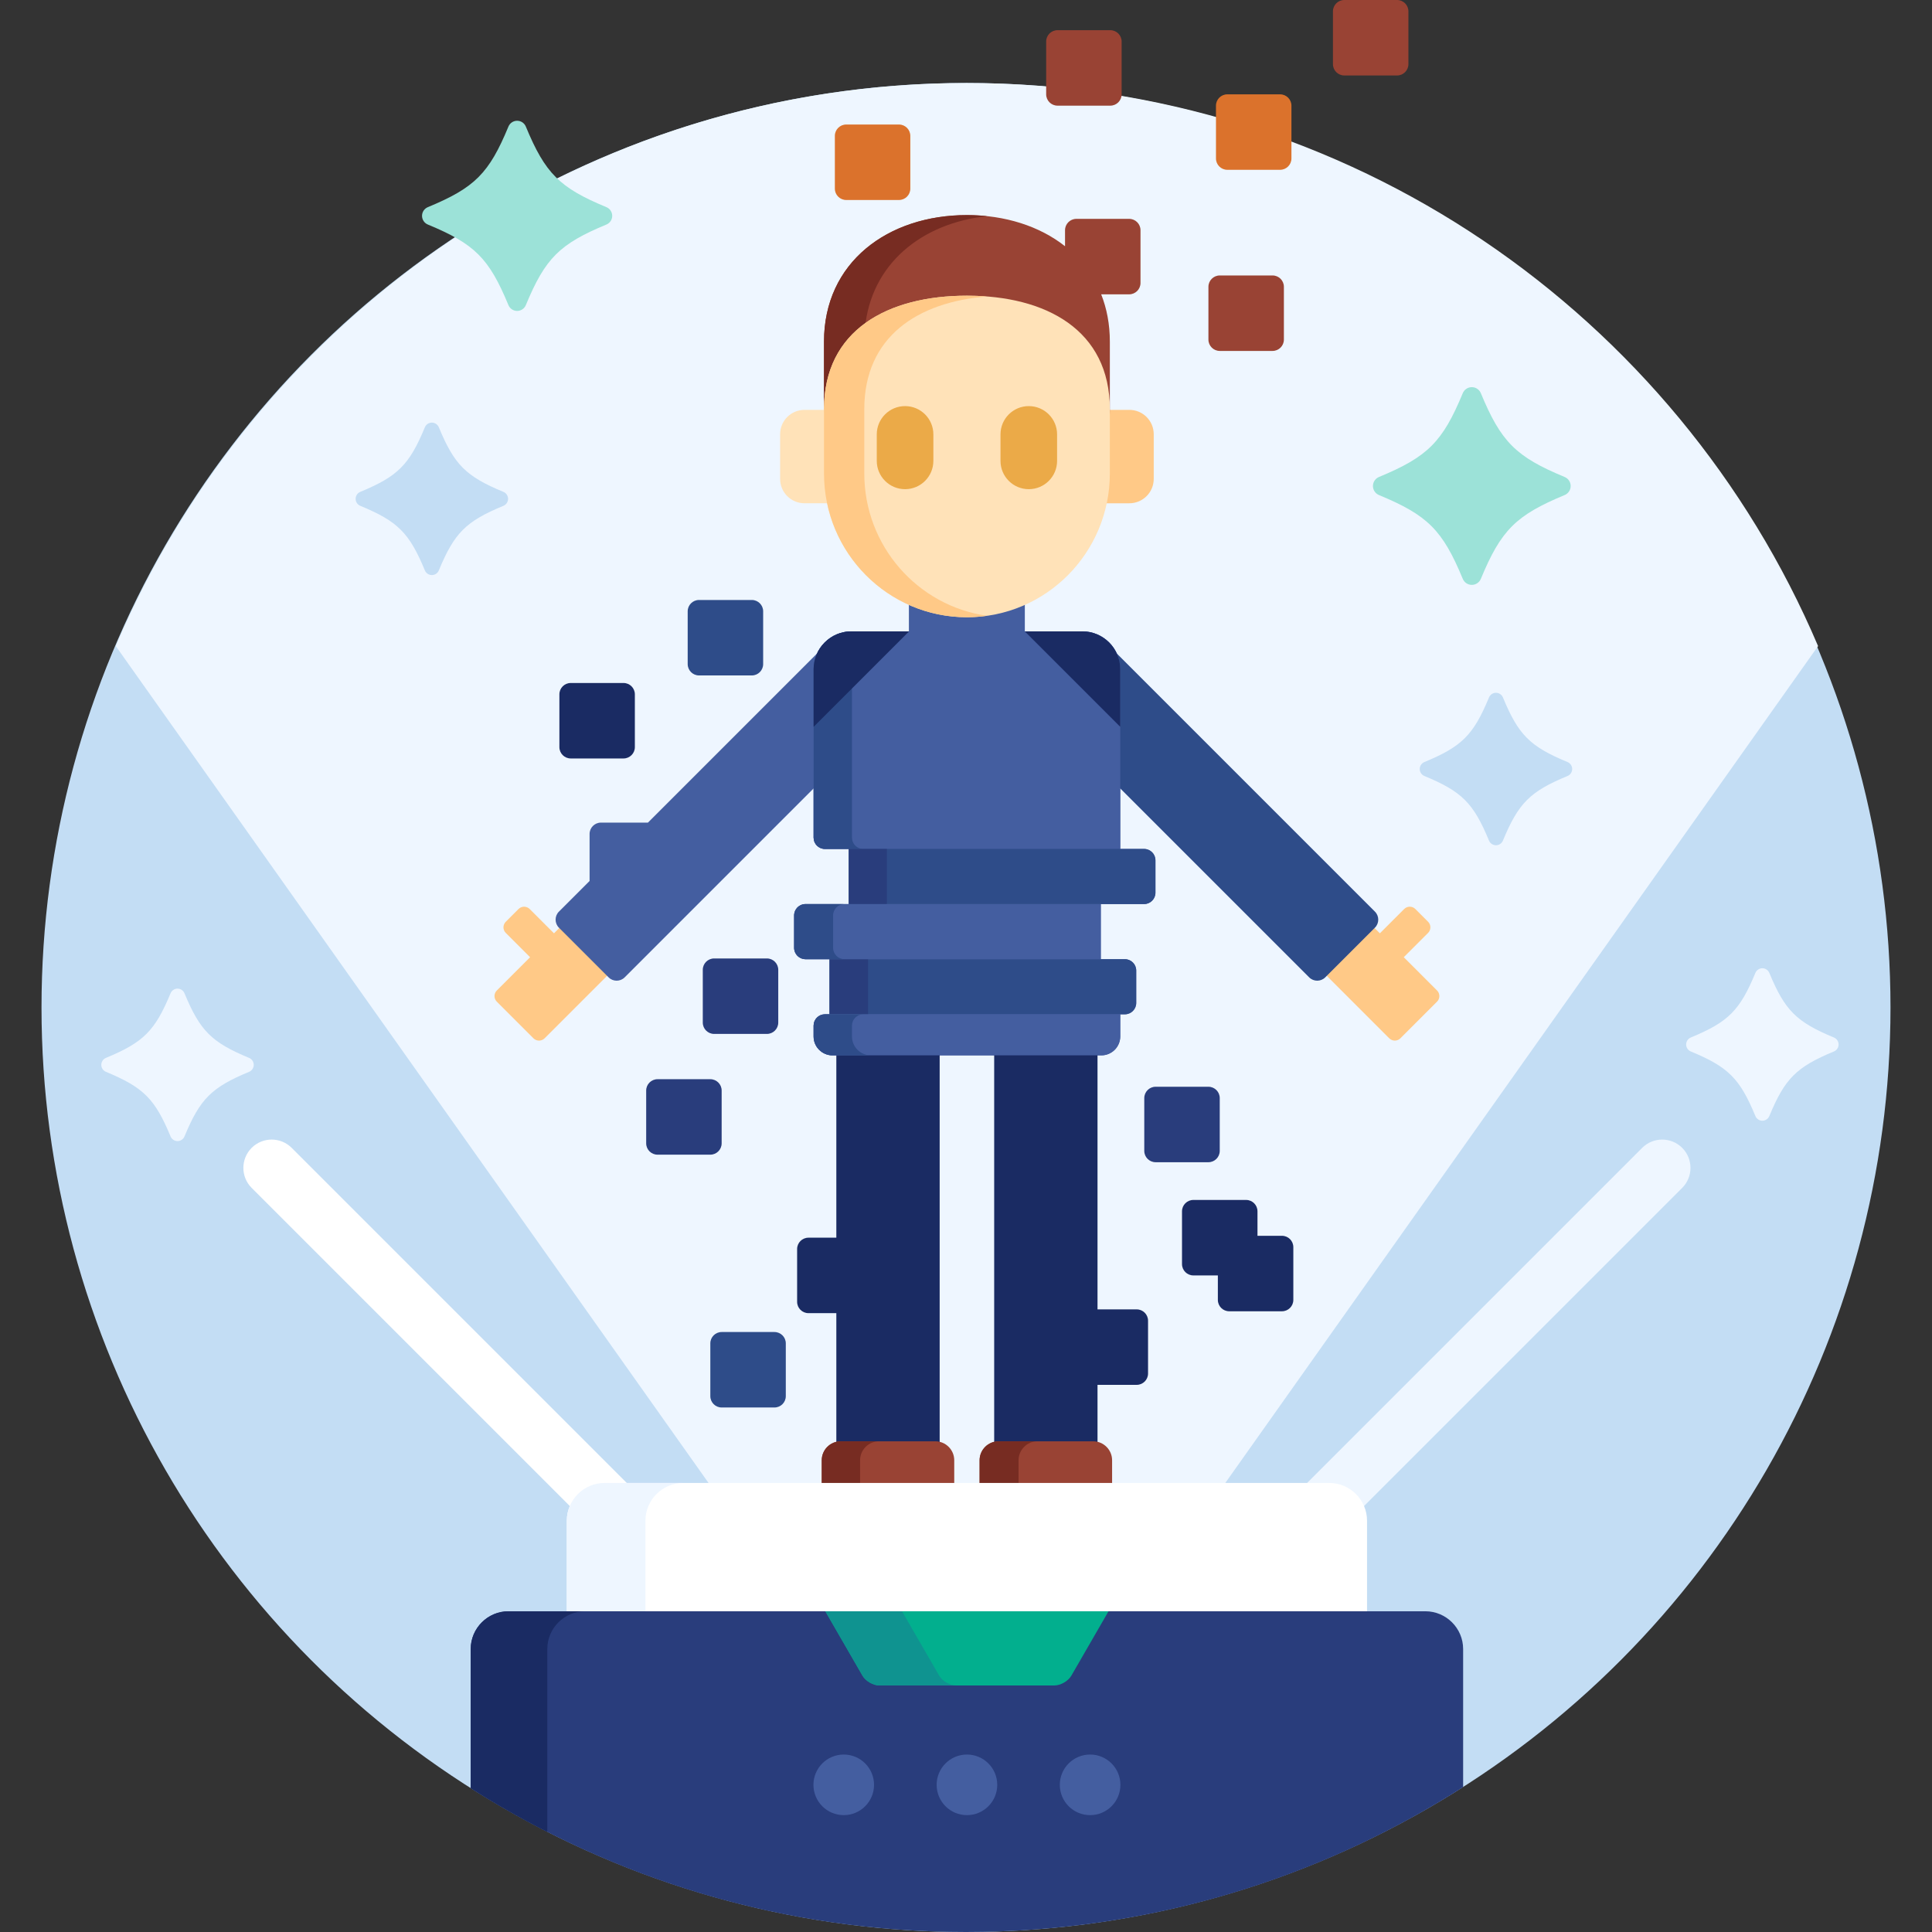 <?xml version="1.0" encoding="iso-8859-1"?>
<!-- Generator: Adobe Illustrator 19.0.0, SVG Export Plug-In . SVG Version: 6.00 Build 0)  -->
<svg version="1.1" id="Capa_1" xmlns="http://www.w3.org/2000/svg" xmlns:xlink="http://www.w3.org/1999/xlink" x="0px" y="0px"
	 viewBox="0 0 512 512" style="enable-background:new 0 0 512 512;" xml:space="preserve">
<rect x="0" y="0" width="512" height="512" fill="#333333" stroke="none"/>
<circle style="fill:#C3DDF4;" cx="256" cy="267" r="245"/>
<path style="fill:#FFFFFF;" d="M160.211,394h6.891l-89.803-89.803c-2.93-2.929-7.678-2.929-10.607,0s-2.929,7.678,0,10.606
	l85.086,85.086C153.047,396.457,156.343,394,160.211,394z"/>
<g>
	<path style="fill:#EEF6FF;" d="M445.799,304.197c-2.93-2.929-7.678-2.929-10.607,0L345.389,394h6.891
		c3.868,0,7.164,2.457,8.434,5.889l85.086-85.086C448.728,311.875,448.728,307.125,445.799,304.197z"/>
	<path style="fill:#EEF6FF;" d="M324.007,394l157.801-222.786C444.515,83.505,357.564,22,256.245,22
		c-101.32,0-188.27,61.506-225.563,149.215L188.481,394H324.007z"/>
</g>
<path style="fill:#FFE2B8;" d="M219.369,125.464v-16.845h-6.174c-3.567,0-6.458,2.892-6.458,6.458v11.838
	c0,3.566,2.891,6.458,6.458,6.458h7.025C219.668,130.823,219.369,128.178,219.369,125.464z"/>
<path style="fill:#FFC987;" d="M299.296,108.619h-6.175v16.845c0,2.714-0.299,5.359-0.852,7.909h7.026
	c3.566,0,6.457-2.892,6.457-6.458v-11.838C305.753,111.511,302.862,108.619,299.296,108.619z"/>
<path style="fill:#445EA0;" d="M303.205,224.979h-6.329v-47.626c0-5.532-4.5-10.033-10.032-10.033h-15.266v-8.12
	c-4.673,2.16-9.863,3.374-15.333,3.374s-10.66-1.214-15.333-3.374v8.12h-15.265c-5.532,0-10.033,4.501-10.033,10.033v44.626
	c0,1.657,1.343,3,3,3h6.33v14.607h-11.486c-1.649,0-3,1.35-3,3v8.606c0,1.65,1.351,3,3,3h6.39v14.607h-1.233c-1.657,0-3,1.343-3,3
	v2.866c0,2.77,2.246,5.016,5.018,5.016h71.227c2.772,0,5.018-2.246,5.018-5.016v-5.866h1.232c1.649,0,3-1.35,3-3v-8.606
	c0-1.65-1.351-3-3-3h-6.39v-14.607h11.486c1.649,0,3-1.35,3-3v-8.607C306.205,226.329,304.854,224.979,303.205,224.979z"/>
<path style="fill:#FFC987;" d="M380.837,262.493l-8.819-8.82l6.443-6.444c0.813-0.812,0.811-2.14,0-2.951l-3.384-3.384
	c-0.813-0.812-2.14-0.811-2.95,0l-6.444,6.444l-2.11-2.11l-12.671,12.67l17.266,17.265c0.811,0.811,2.14,0.812,2.951,0l9.719-9.72
	C381.649,264.632,381.649,263.304,380.837,262.493z"/>
<path style="fill:#2E4C89;" d="M364.376,241.596l-68.751-68.751c-0.423-0.423-0.944-0.688-1.491-0.804
	c1.091,1.493,1.742,3.325,1.742,5.311v30.589l51.077,51.077c1.166,1.167,3.076,1.167,4.242,0l13.181-13.18
	C365.543,244.672,365.543,242.763,364.376,241.596z"/>
<path style="fill:#FFC987;" d="M148.918,245.228l-2.109,2.11l-6.445-6.444c-0.811-0.811-2.138-0.812-2.95,0l-3.384,3.384
	c-0.811,0.811-0.813,2.139,0,2.951l6.443,6.444l-8.819,8.82c-0.813,0.811-0.813,2.139,0,2.951l9.719,9.72
	c0.812,0.812,2.14,0.811,2.951,0l17.266-17.265L148.918,245.228z"/>
<g>
	<path style="fill:#445EA0;" d="M216.865,172.846L171.711,218h-12.466c-1.65,0-3,1.35-3,3v12.465l-8.131,8.131
		c-1.167,1.166-1.167,3.076,0,4.242l13.181,13.18c1.166,1.167,3.076,1.167,4.242,0l51.077-51.077v-30.589
		c0-1.986,0.652-3.818,1.743-5.311C217.809,172.158,217.288,172.423,216.865,172.846z"/>
	<path style="fill:#445EA0;" d="M286.844,167.32h-15.266v-8.12c-4.673,2.16-9.863,3.374-15.333,3.374s-10.66-1.214-15.333-3.374
		v8.12h-15.265c-5.532,0-10.033,4.501-10.033,10.033v44.626c0,1.657,1.343,3,3,3h78.262v-47.626
		C296.876,171.821,292.376,167.32,286.844,167.32z"/>
</g>
<path style="fill:#2E4C89;" d="M225.783,221.979v-44.626c0-5.532,4.501-10.033,10.033-10.033h-10.169
	c-5.532,0-10.033,4.501-10.033,10.033v44.626c0,1.657,1.343,3,3,3h10.169C227.126,224.979,225.783,223.635,225.783,221.979z"/>
<path style="fill:#994334;" d="M299.245,58h-14c-1.65,0-3,1.35-3,3v4.253c-6.784-5.351-15.93-8.253-26-8.253
	c-20.919,0-37.876,12.492-37.876,33.54v19.341c0-21.048,16.957-30.096,37.876-30.096s37.876,9.048,37.876,30.096V90.54
	c0-4.603-0.811-8.797-2.297-12.54h7.421c1.65,0,3-1.35,3-3V61C302.245,59.35,300.896,58,299.245,58z"/>
<path style="fill:#772C22;" d="M261.595,57.284c-1.748-0.187-3.533-0.284-5.35-0.284c-20.919,0-37.876,12.492-37.876,33.54v19.341
	c0-10.39,4.137-17.851,10.838-22.747C230.781,69.891,244.313,59.113,261.595,57.284z"/>
<g>
	<path style="fill:#1A2B63;" d="M222.789,383h25.08c0.398,0,0.78,0.059,1.152,0.147V278h-27.384v105.147
		C222.01,383.059,222.392,383,222.789,383z"/>
	<path style="fill:#1A2B63;" d="M264.62,383h25.081c0.398,0,0.78,0.059,1.152,0.147V278h-27.385v105.147
		C263.84,383.059,264.223,383,264.62,383z"/>
</g>
<path style="fill:#FFE2B8;" d="M294.121,125.464c0,21.048-16.957,38.11-37.876,38.11l0,0c-20.919,0-37.876-17.063-37.876-38.11
	v-17.008c0-21.048,16.957-30.096,37.876-30.096l0,0c20.919,0,37.876,9.048,37.876,30.096V125.464z"/>
<path style="fill:#FFC987;" d="M229.045,125.464v-17.008c0-19.224,14.148-28.433,32.538-29.885c-1.745-0.138-3.525-0.21-5.338-0.21
	c-20.919,0-37.876,9.048-37.876,30.096v17.008c0,21.048,16.957,38.11,37.876,38.11c1.813,0,3.593-0.136,5.338-0.384
	C243.193,160.579,229.045,144.688,229.045,125.464z"/>
<path style="fill:#994334;" d="M247.869,381.961h-25.08c-2.759,0-5.017,2.257-5.017,5.016V394h35.112v-7.022
	C252.885,384.219,250.628,381.961,247.869,381.961z"/>
<path style="fill:#772C22;" d="M232.949,381.961h-10.16c-2.759,0-5.017,2.257-5.017,5.016V394h10.16v-7.022
	C227.933,384.219,230.19,381.961,232.949,381.961z"/>
<path style="fill:#994334;" d="M289.701,381.961H264.62c-2.758,0-5.015,2.257-5.015,5.016V394h35.112v-7.022
	C294.718,384.219,292.461,381.961,289.701,381.961z"/>
<path style="fill:#772C22;" d="M274.947,381.961H264.62c-2.758,0-5.015,2.257-5.015,5.016V394h10.327v-7.022
	C269.933,384.219,272.189,381.961,274.947,381.961z"/>
<g>
	<path style="fill:#1A2B63;" d="M240.912,167.32h-15.265c-5.532,0-10.033,4.501-10.033,10.033v15.264L240.912,167.32z"/>
	<path style="fill:#1A2B63;" d="M271.578,167.32h15.266c5.531,0,10.032,4.501,10.032,10.033v15.264L271.578,167.32z"/>
</g>
<g>
	<path style="fill:#EBAA48;" d="M239.852,129.637c-4.143,0-7.5-3.358-7.5-7.5v-7.016c0-4.142,3.357-7.5,7.5-7.5s7.5,3.358,7.5,7.5
		v7.016C247.352,126.279,243.994,129.637,239.852,129.637z"/>
	<path style="fill:#EBAA48;" d="M272.64,129.637c-4.143,0-7.5-3.358-7.5-7.5v-7.016c0-4.142,3.357-7.5,7.5-7.5s7.5,3.358,7.5,7.5
		v7.016C280.14,126.279,276.782,129.637,272.64,129.637z"/>
</g>
<path style="fill:#FFFFFF;" d="M362.279,430.003V403c0-5.5-4.5-10-10-10H160.211c-5.5,0-10,4.5-10,10v27.003H362.279z"/>
<path style="fill:#EEF6FF;" d="M181.045,393h-20.834c-5.5,0-10,4.5-10,10v27.003h20.834V403C171.045,397.5,175.545,393,181.045,393z
	"/>
<path style="fill:#293D7C;" d="M377.745,427.003h-243c-5.5,0-10,4.5-10,10V473.9C162.688,498.021,207.71,512,256,512
	c48.497,0,93.701-14.095,131.745-38.406v-36.591C387.745,431.503,383.245,427.003,377.745,427.003z"/>
<g>
	<circle style="fill:#445EA0;" cx="223.6" cy="473" r="8.03"/>
	<circle style="fill:#445EA0;" cx="256.25" cy="473" r="8.03"/>
	<circle style="fill:#445EA0;" cx="288.89" cy="473" r="8.03"/>
</g>
<g>
	<path style="fill:#1A2B63;" d="M333.245,335c0,1.65-1.35,3-3,3h-14c-1.65,0-3-1.35-3-3v-14c0-1.65,1.35-3,3-3h14c1.65,0,3,1.35,3,3
		V335z"/>
	<path style="fill:#1A2B63;" d="M342.745,344.5c0,1.65-1.35,3-3,3h-14c-1.65,0-3-1.35-3-3v-14c0-1.65,1.35-3,3-3h14
		c1.65,0,3,1.35,3,3V344.5z"/>
	<path style="fill:#1A2B63;" d="M304.245,364c0,1.65-1.35,3-3,3h-14c-1.65,0-3-1.35-3-3v-14c0-1.65,1.35-3,3-3h14c1.65,0,3,1.35,3,3
		V364z"/>
</g>
<path style="fill:#293D7C;" d="M323.245,305c0,1.65-1.35,3-3,3h-14c-1.65,0-3-1.35-3-3v-14c0-1.65,1.35-3,3-3h14c1.65,0,3,1.35,3,3
	V305z"/>
<path style="fill:#994334;" d="M340.245,90c0,1.65-1.35,3-3,3h-14c-1.65,0-3-1.35-3-3V76c0-1.65,1.35-3,3-3h14c1.65,0,3,1.35,3,3V90
	z"/>
<path style="fill:#DB722C;" d="M342.245,42c0,1.65-1.35,3-3,3h-14c-1.65,0-3-1.35-3-3V28c0-1.65,1.35-3,3-3h14c1.65,0,3,1.35,3,3V42
	z"/>
<path style="fill:#994334;" d="M373.245,17c0,1.65-1.35,3-3,3h-14c-1.65,0-3-1.35-3-3V3c0-1.65,1.35-3,3-3h14c1.65,0,3,1.35,3,3V17z
	"/>
<g>
	<path style="fill:#293D7C;" d="M191.245,303c0,1.65-1.35,3-3,3h-14c-1.65,0-3-1.35-3-3v-14c0-1.65,1.35-3,3-3h14c1.65,0,3,1.35,3,3
		V303z"/>
	<path style="fill:#293D7C;" d="M206.245,271c0,1.65-1.35,3-3,3h-14c-1.65,0-3-1.35-3-3v-14c0-1.65,1.35-3,3-3h14c1.65,0,3,1.35,3,3
		V271z"/>
</g>
<path style="fill:#1A2B63;" d="M168.245,198c0,1.65-1.35,3-3,3h-14c-1.65,0-3-1.35-3-3v-14c0-1.65,1.35-3,3-3h14c1.65,0,3,1.35,3,3
	V198z"/>
<g>
	<path style="fill:#2E4C89;" d="M202.245,176c0,1.65-1.35,3-3,3h-14c-1.65,0-3-1.35-3-3v-14c0-1.65,1.35-3,3-3h14c1.65,0,3,1.35,3,3
		V176z"/>
	<path style="fill:#2E4C89;" d="M208.245,370c0,1.65-1.35,3-3,3h-14c-1.65,0-3-1.35-3-3v-14c0-1.65,1.35-3,3-3h14c1.65,0,3,1.35,3,3
		V370z"/>
</g>
<path style="fill:#1A2B63;" d="M231.245,345c0,1.65-1.35,3-3,3h-14c-1.65,0-3-1.35-3-3v-14c0-1.65,1.35-3,3-3h14c1.65,0,3,1.35,3,3
	V345z"/>
<path style="fill:#02AF8E;" d="M218.72,427.003l9.853,17.066c0.825,1.429,2.85,2.598,4.5,2.598h46.346c1.65,0,3.675-1.169,4.5-2.598
	l9.853-17.066H218.72z"/>
<path style="fill:#0F9390;" d="M248.897,444.069l-9.852-17.066H218.72l9.853,17.066c0.825,1.429,2.85,2.598,4.5,2.598h20.325
	C251.747,446.668,249.723,445.499,248.897,444.069z"/>
<g>
	<path style="fill:#EEF6FF;" d="M467.045,297c-0.81,0-1.538-0.488-1.848-1.235c-4.123-9.955-7.164-12.995-17.118-17.118
		c-0.747-0.31-1.234-1.039-1.234-1.848s0.487-1.538,1.234-1.848c9.954-4.123,12.995-7.162,17.118-17.118
		c0.31-0.747,1.038-1.235,1.848-1.235s1.538,0.488,1.848,1.235c4.123,9.955,7.164,12.995,17.117,17.118
		c0.748,0.31,1.235,1.039,1.235,1.848s-0.487,1.538-1.235,1.848c-9.953,4.123-12.994,7.163-17.117,17.118
		C468.583,296.512,467.854,297,467.045,297z"/>
	<path style="fill:#EEF6FF;" d="M47.045,302.4c-0.81,0-1.538-0.488-1.848-1.235c-4.123-9.955-7.164-12.995-17.118-17.118
		c-0.747-0.31-1.234-1.039-1.234-1.848s0.487-1.538,1.234-1.848c9.954-4.123,12.995-7.163,17.118-17.118
		c0.31-0.747,1.038-1.235,1.848-1.235s1.538,0.488,1.848,1.235c4.123,9.955,7.164,12.995,17.117,17.118
		c0.748,0.31,1.235,1.039,1.235,1.848s-0.487,1.538-1.235,1.848c-9.953,4.123-12.994,7.163-17.117,17.118
		C48.583,301.913,47.854,302.4,47.045,302.4z"/>
</g>
<path style="fill:#C3DDF4;" d="M114.445,152.4c-0.81,0-1.538-0.488-1.848-1.235c-4.123-9.955-7.164-12.995-17.118-17.118
	c-0.747-0.31-1.234-1.039-1.234-1.848s0.487-1.538,1.234-1.848c9.954-4.123,12.995-7.163,17.118-17.118
	c0.31-0.747,1.038-1.235,1.848-1.235s1.538,0.488,1.848,1.235c4.123,9.955,7.164,12.995,17.117,17.118
	c0.748,0.31,1.235,1.039,1.235,1.848s-0.487,1.538-1.235,1.848c-9.953,4.123-12.994,7.163-17.117,17.118
	C115.983,151.913,115.255,152.4,114.445,152.4z"/>
<path style="fill:#9CE2D8;" d="M137.045,82.4c-1.01,0-1.919-0.608-2.305-1.54c-5.144-12.419-8.938-16.211-21.356-21.354
	c-0.933-0.386-1.54-1.296-1.54-2.305s0.607-1.919,1.54-2.305c12.418-5.144,16.212-8.936,21.356-21.354
	c0.386-0.932,1.295-1.541,2.305-1.541s1.919,0.608,2.306,1.541c5.143,12.419,8.936,16.211,21.354,21.354
	c0.934,0.386,1.541,1.296,1.541,2.305s-0.607,1.919-1.541,2.305c-12.417,5.144-16.211,8.936-21.354,21.354
	C138.964,81.792,138.055,82.4,137.045,82.4z"/>
<path style="fill:#C3DDF4;" d="M396.445,224c-0.81,0-1.538-0.488-1.848-1.235c-4.123-9.955-7.164-12.995-17.118-17.118
	c-0.747-0.31-1.234-1.039-1.234-1.848s0.487-1.538,1.234-1.848c9.954-4.123,12.995-7.163,17.118-17.118
	c0.31-0.747,1.038-1.235,1.848-1.235s1.538,0.488,1.848,1.235c4.123,9.955,7.164,12.995,17.117,17.118
	c0.748,0.31,1.235,1.039,1.235,1.848s-0.487,1.538-1.235,1.848c-9.953,4.123-12.994,7.163-17.117,17.118
	C397.983,223.512,397.255,224,396.445,224z"/>
<path style="fill:#9CE2D8;" d="M390.045,155c-1.05,0-1.995-0.633-2.396-1.602c-5.348-12.912-9.292-16.855-22.202-22.202
	c-0.97-0.401-1.602-1.347-1.602-2.396s0.632-1.995,1.602-2.397c12.91-5.348,16.855-9.29,22.202-22.202
	c0.401-0.969,1.347-1.602,2.396-1.602s1.995,0.633,2.397,1.602c5.348,12.912,9.292,16.854,22.201,22.202
	c0.971,0.401,1.602,1.347,1.602,2.397s-0.632,1.995-1.602,2.396c-12.909,5.348-16.854,9.29-22.201,22.202
	C392.04,154.367,391.095,155,390.045,155z"/>
<path style="fill:#994334;" d="M297.245,25c0,1.65-1.35,3-3,3h-14c-1.65,0-3-1.35-3-3V11c0-1.65,1.35-3,3-3h14c1.65,0,3,1.35,3,3V25
	z"/>
<path style="fill:#DB722C;" d="M241.245,50c0,1.65-1.35,3-3,3h-14c-1.65,0-3-1.35-3-3V36c0-1.65,1.35-3,3-3h14c1.65,0,3,1.35,3,3V50
	z"/>
<path style="fill:#2E4C89;" d="M303.205,224.979h-78.261v14.607h78.261c1.649,0,3-1.35,3-3v-8.607
	C306.205,226.329,304.854,224.979,303.205,224.979z"/>
<rect x="224.94" y="224.98" style="fill:#293D7C;" width="10.1" height="14.606"/>
<path style="fill:#2E4C89;" d="M298.108,254.192h-78.261v14.606h78.261c1.649,0,3-1.35,3-3v-8.606
	C301.108,255.542,299.758,254.192,298.108,254.192z"/>
<rect x="219.85" y="254.19" style="fill:#293D7C;" width="10.197" height="14.606"/>
<path style="fill:#445EA0;" d="M213.458,254.192h78.261v-14.606h-78.261c-1.649,0-3,1.35-3,3v8.606
	C210.458,252.842,211.809,254.192,213.458,254.192z"/>
<path style="fill:#2E4C89;" d="M220.784,251.192v-8.606c0-1.65,1.351-3,3-3h-10.326c-1.649,0-3,1.35-3,3v8.606c0,1.65,1.351,3,3,3
	h10.326C222.135,254.192,220.784,252.842,220.784,251.192z"/>
<path style="fill:#445EA0;" d="M218.614,268.799c-1.657,0-3,1.343-3,3v2.866c0,2.77,2.246,5.016,5.018,5.016h71.227
	c2.772,0,5.018-2.246,5.018-5.016v-5.866H218.614z"/>
<path style="fill:#2E4C89;" d="M225.783,274.665v-2.866c0-1.657,1.343-3,3-3h-10.169c-1.657,0-3,1.343-3,3v2.866
	c0,2.77,2.246,5.016,5.018,5.016h10.169C228.029,279.681,225.783,277.435,225.783,274.665z"/>
<path style="fill:#1A2B63;" d="M155.045,427.003h-20.3c-5.5,0-10,4.5-10,10V473.9c6.562,4.171,13.334,8.041,20.3,11.586v-48.483
	C145.045,431.503,149.545,427.003,155.045,427.003z"/>
<g>
</g>
<g>
</g>
<g>
</g>
<g>
</g>
<g>
</g>
<g>
</g>
<g>
</g>
<g>
</g>
<g>
</g>
<g>
</g>
<g>
</g>
<g>
</g>
<g>
</g>
<g>
</g>
<g>
</g>
</svg>
